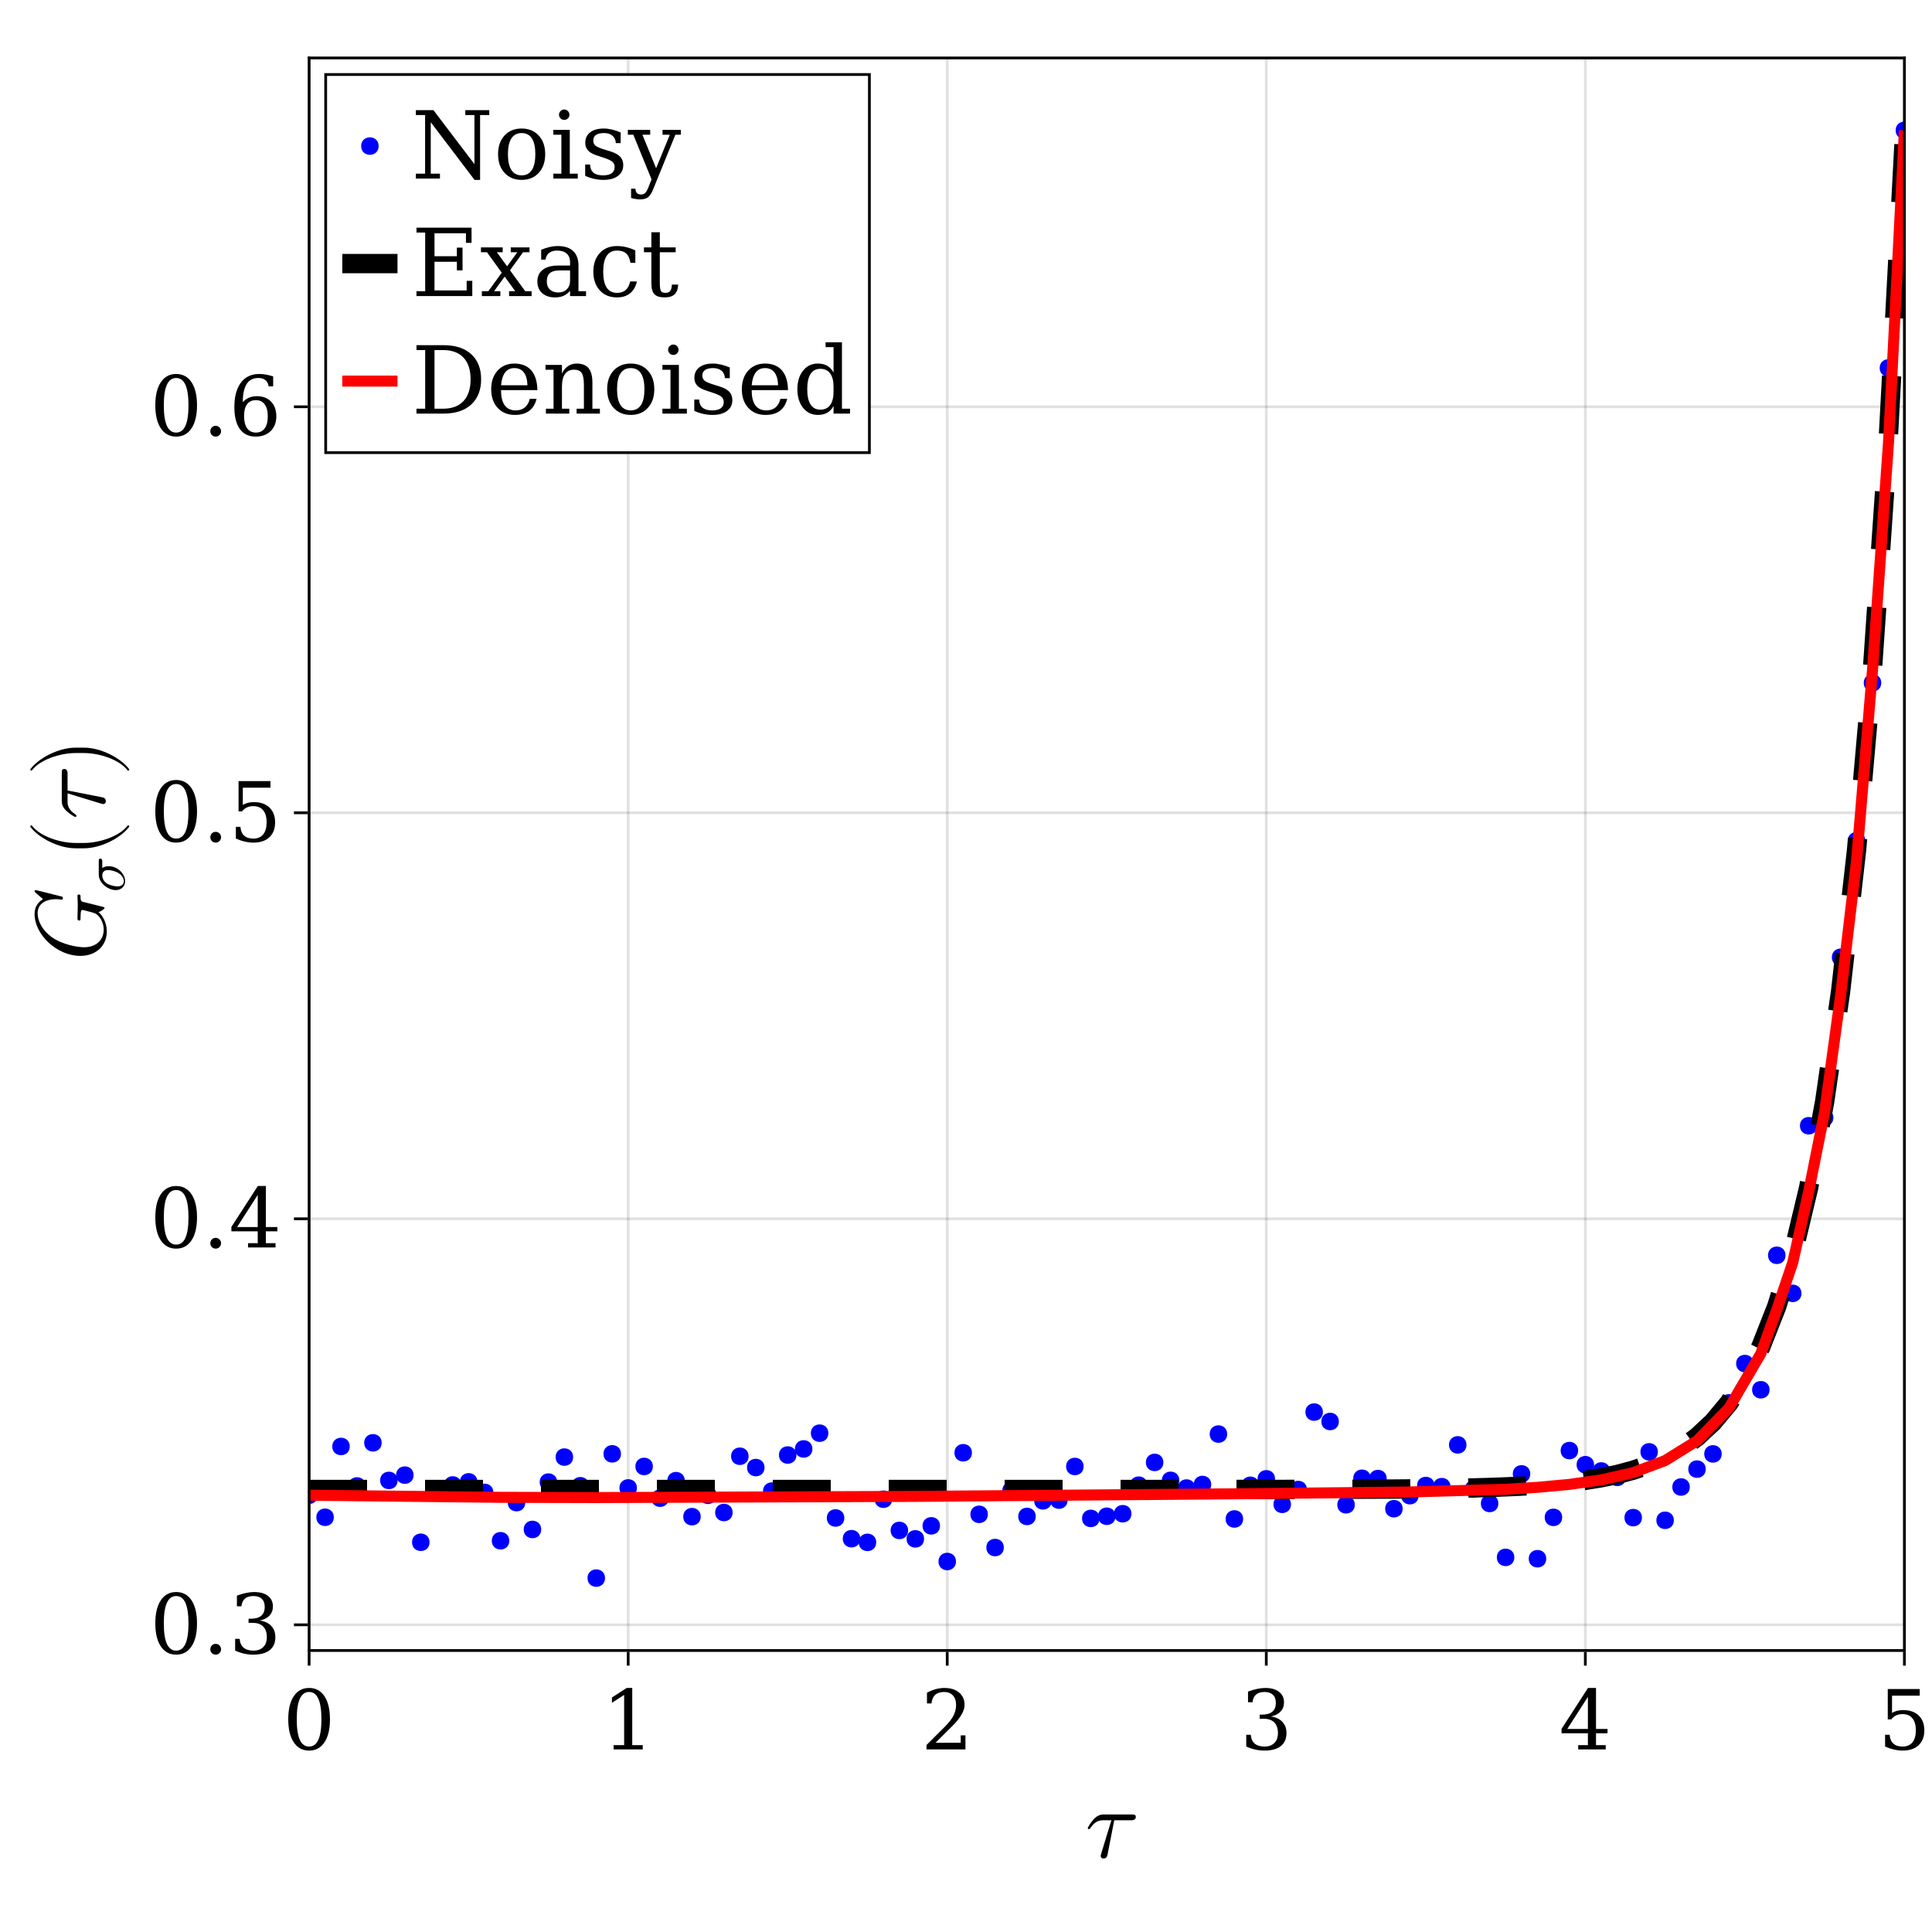 <?xml version="1.0" encoding="UTF-8"?>
<svg xmlns="http://www.w3.org/2000/svg" xmlns:xlink="http://www.w3.org/1999/xlink" width="700" height="700" viewBox="0 0 700 700">
<defs>
<g>
<g id="glyph-0-0-a670cceb">
<path d="M 18.391 -14.656 C 18.391 -15.516 17.641 -15.516 16.953 -15.516 L 6.875 -15.516 C 6.156 -15.516 4.75 -15.516 3.172 -13.828 C 1.984 -12.531 0.969 -10.797 0.969 -10.578 C 0.969 -10.578 0.969 -10.219 1.406 -10.219 C 1.688 -10.219 1.766 -10.375 1.984 -10.656 C 3.75 -13.422 5.797 -13.422 6.547 -13.422 L 9.547 -13.422 L 6.016 -1.875 C 5.875 -1.438 5.656 -0.688 5.656 -0.547 C 5.656 -0.141 5.906 0.438 6.703 0.438 C 7.891 0.438 8.062 -0.578 8.172 -1.109 L 10.578 -13.422 L 16.625 -13.422 C 17.094 -13.422 18.391 -13.422 18.391 -14.656 Z M 18.391 -14.656 "/>
</g>
<g id="glyph-1-0-a670cceb">
<path d="M 9.531 -1.031 C 11.031 -1.031 12.148 -1.848 12.891 -3.484 C 13.629 -5.129 14 -7.602 14 -10.906 C 14 -14.227 13.629 -16.707 12.891 -18.344 C 12.148 -19.988 11.031 -20.812 9.531 -20.812 C 8.039 -20.812 6.922 -19.988 6.172 -18.344 C 5.43 -16.707 5.062 -14.227 5.062 -10.906 C 5.062 -7.602 5.43 -5.129 6.172 -3.484 C 6.922 -1.848 8.039 -1.031 9.531 -1.031 Z M 9.531 0.422 C 7.164 0.422 5.316 -0.57 3.984 -2.562 C 2.648 -4.551 1.984 -7.332 1.984 -10.906 C 1.984 -14.5 2.648 -17.289 3.984 -19.281 C 5.316 -21.27 7.164 -22.266 9.531 -22.266 C 11.914 -22.266 13.77 -21.27 15.094 -19.281 C 16.426 -17.289 17.094 -14.5 17.094 -10.906 C 17.094 -7.332 16.426 -4.551 15.094 -2.562 C 13.77 -0.57 11.914 0.422 9.531 0.422 Z M 9.531 0.422 "/>
</g>
<g id="glyph-1-1-a670cceb">
<path d="M 4.266 0 L 4.266 -1.547 L 8.078 -1.547 L 8.078 -19.75 L 3.656 -16.891 L 3.656 -18.812 L 9 -22.266 L 11.016 -22.266 L 11.016 -1.547 L 14.828 -1.547 L 14.828 0 Z M 4.266 0 "/>
</g>
<g id="glyph-1-2-a670cceb">
<path d="M 3.844 -16.656 L 2.203 -16.656 L 2.203 -20.547 C 3.242 -21.109 4.289 -21.535 5.344 -21.828 C 6.406 -22.117 7.445 -22.266 8.469 -22.266 C 10.738 -22.266 12.531 -21.711 13.844 -20.609 C 15.164 -19.504 15.828 -18.004 15.828 -16.109 C 15.828 -13.973 14.336 -11.414 11.359 -8.438 C 11.117 -8.207 10.941 -8.035 10.828 -7.922 L 5.297 -2.406 L 14.422 -2.406 L 14.422 -5.094 L 16.141 -5.094 L 16.141 0 L 2.031 0 L 2.031 -1.594 L 8.672 -8.219 C 10.141 -9.688 11.188 -11.031 11.812 -12.25 C 12.438 -13.477 12.75 -14.766 12.75 -16.109 C 12.75 -17.586 12.363 -18.738 11.594 -19.562 C 10.82 -20.395 9.766 -20.812 8.422 -20.812 C 7.023 -20.812 5.945 -20.461 5.188 -19.766 C 4.426 -19.078 3.977 -18.039 3.844 -16.656 Z M 3.844 -16.656 "/>
</g>
<g id="glyph-1-3-a670cceb">
<path d="M 2.922 -20.953 C 4.055 -21.379 5.148 -21.703 6.203 -21.922 C 7.254 -22.148 8.238 -22.266 9.156 -22.266 C 11.289 -22.266 12.957 -21.801 14.156 -20.875 C 15.363 -19.957 15.969 -18.676 15.969 -17.031 C 15.969 -15.719 15.551 -14.617 14.719 -13.734 C 13.895 -12.848 12.719 -12.25 11.188 -11.938 C 12.988 -11.688 14.383 -11.035 15.375 -9.984 C 16.363 -8.93 16.859 -7.57 16.859 -5.906 C 16.859 -3.863 16.172 -2.297 14.797 -1.203 C 13.43 -0.117 11.457 0.422 8.875 0.422 C 7.727 0.422 6.609 0.297 5.516 0.047 C 4.43 -0.191 3.352 -0.562 2.281 -1.062 L 2.281 -5.297 L 3.922 -5.297 C 4.023 -3.891 4.5 -2.828 5.344 -2.109 C 6.195 -1.391 7.395 -1.031 8.938 -1.031 C 10.426 -1.031 11.602 -1.461 12.469 -2.328 C 13.332 -3.191 13.766 -4.375 13.766 -5.875 C 13.766 -7.594 13.32 -8.895 12.438 -9.781 C 11.551 -10.664 10.25 -11.109 8.531 -11.109 L 7.141 -11.109 L 7.141 -12.594 L 7.859 -12.594 C 9.578 -12.594 10.863 -12.945 11.719 -13.656 C 12.57 -14.363 13 -15.43 13 -16.859 C 13 -18.141 12.645 -19.117 11.938 -19.797 C 11.238 -20.473 10.227 -20.812 8.906 -20.812 C 7.582 -20.812 6.555 -20.5 5.828 -19.875 C 5.109 -19.25 4.688 -18.32 4.562 -17.094 L 2.922 -17.094 Z M 2.922 -20.953 "/>
</g>
<g id="glyph-1-4-a670cceb">
<path d="M 10.469 -7.406 L 10.469 -19.047 L 3 -7.406 Z M 16.922 0 L 6.953 0 L 6.953 -1.547 L 10.469 -1.547 L 10.469 -5.844 L 0.922 -5.844 L 0.922 -7.438 L 10.5 -22.266 L 13.406 -22.266 L 13.406 -7.406 L 17.578 -7.406 L 17.578 -5.844 L 13.406 -5.844 L 13.406 -1.547 L 16.922 -1.547 Z M 16.922 0 "/>
</g>
<g id="glyph-1-5-a670cceb">
<path d="M 15.094 -21.875 L 15.094 -19.469 L 5.062 -19.469 L 5.062 -13.203 C 5.57 -13.547 6.164 -13.805 6.844 -13.984 C 7.52 -14.16 8.281 -14.25 9.125 -14.25 C 11.488 -14.25 13.352 -13.594 14.719 -12.281 C 16.082 -10.977 16.766 -9.191 16.766 -6.922 C 16.766 -4.609 16.07 -2.805 14.688 -1.516 C 13.312 -0.223 11.375 0.422 8.875 0.422 C 7.875 0.422 6.844 0.297 5.781 0.047 C 4.727 -0.191 3.648 -0.562 2.547 -1.062 L 2.547 -5.297 L 4.203 -5.297 C 4.297 -3.91 4.738 -2.852 5.531 -2.125 C 6.32 -1.395 7.438 -1.031 8.875 -1.031 C 10.414 -1.031 11.602 -1.535 12.438 -2.547 C 13.27 -3.566 13.688 -5.023 13.688 -6.922 C 13.688 -8.816 13.27 -10.27 12.438 -11.281 C 11.613 -12.289 10.426 -12.797 8.875 -12.797 C 8 -12.797 7.223 -12.641 6.547 -12.328 C 5.879 -12.016 5.289 -11.535 4.781 -10.891 L 3.516 -10.891 L 3.516 -21.875 Z M 15.094 -21.875 "/>
</g>
<g id="glyph-1-6-a670cceb">
<path d="M 2.828 -1.531 C 2.828 -2.07 3.008 -2.531 3.375 -2.906 C 3.75 -3.289 4.219 -3.484 4.781 -3.484 C 5.312 -3.484 5.766 -3.289 6.141 -2.906 C 6.523 -2.531 6.719 -2.07 6.719 -1.531 C 6.719 -0.988 6.523 -0.523 6.141 -0.141 C 5.766 0.234 5.312 0.422 4.781 0.422 C 4.219 0.422 3.75 0.234 3.375 -0.141 C 3.008 -0.516 2.828 -0.977 2.828 -1.531 Z M 2.828 -1.531 "/>
</g>
<g id="glyph-1-7-a670cceb">
<path d="M 9.812 -1.031 C 11.188 -1.031 12.242 -1.535 12.984 -2.547 C 13.734 -3.555 14.109 -5.008 14.109 -6.906 C 14.109 -8.789 13.734 -10.238 12.984 -11.25 C 12.242 -12.27 11.188 -12.781 9.812 -12.781 C 8.414 -12.781 7.348 -12.289 6.609 -11.312 C 5.879 -10.332 5.516 -8.922 5.516 -7.078 C 5.516 -5.129 5.883 -3.633 6.625 -2.594 C 7.375 -1.551 8.438 -1.031 9.812 -1.031 Z M 5.047 -12.047 C 5.703 -12.773 6.453 -13.316 7.297 -13.672 C 8.141 -14.035 9.086 -14.219 10.141 -14.219 C 12.316 -14.219 14.035 -13.562 15.297 -12.25 C 16.566 -10.945 17.203 -9.164 17.203 -6.906 C 17.203 -4.688 16.52 -2.91 15.156 -1.578 C 13.789 -0.242 11.973 0.422 9.703 0.422 C 7.223 0.422 5.316 -0.492 3.984 -2.328 C 2.66 -4.172 2 -6.801 2 -10.219 C 2 -14.051 2.785 -17.016 4.359 -19.109 C 5.93 -21.211 8.148 -22.266 11.016 -22.266 C 11.785 -22.266 12.594 -22.191 13.438 -22.047 C 14.289 -21.898 15.164 -21.68 16.062 -21.391 L 16.062 -17.781 L 14.406 -17.781 C 14.281 -18.77 13.898 -19.52 13.266 -20.031 C 12.629 -20.551 11.773 -20.812 10.703 -20.812 C 8.805 -20.812 7.395 -20.094 6.469 -18.656 C 5.539 -17.227 5.066 -15.023 5.047 -12.047 Z M 5.047 -12.047 "/>
</g>
<g id="glyph-2-0-a670cceb">
<path d="M -9.359 -27.641 C -9.641 -27.641 -9.828 -27.5 -9.828 -27.188 C -9.828 -26.062 -9.719 -24.844 -9.719 -23.688 C -9.719 -22.141 -9.828 -20.516 -9.828 -18.969 C -9.828 -18.688 -9.828 -18.219 -9.109 -18.219 C -8.719 -18.219 -8.719 -18.609 -8.719 -19.156 L -8.719 -19.438 C -8.719 -19.906 -8.672 -20.516 -8.641 -20.984 C -8.531 -21.75 -8.5 -22.031 -7.984 -22.031 C -7.844 -22.031 -7.781 -22.031 -6.766 -21.75 C -3.562 -20.953 -3.172 -20.875 -2.156 -19.797 C -0.75 -18.25 -0.328 -16.266 -0.328 -14.906 C -0.328 -11.484 -2.703 -8.531 -7.484 -8.531 C -9.578 -8.531 -15.297 -9.391 -19.297 -12.312 C -22.609 -14.766 -24.266 -18.078 -24.266 -20.844 C -24.266 -24.656 -20.812 -25.953 -17.672 -25.953 C -16.734 -25.953 -15.594 -25.781 -15.484 -25.781 C -15.125 -25.781 -15.125 -26.141 -15.125 -26.312 C -15.125 -26.719 -15.156 -26.812 -15.766 -26.969 L -24.516 -29.156 C -24.656 -29.203 -24.875 -29.234 -25.016 -29.234 C -25.016 -29.234 -25.375 -29.203 -25.375 -28.844 C -25.375 -28.844 -25.375 -28.578 -24.984 -28.266 L -22.312 -25.984 C -24.797 -24.438 -25.375 -22.359 -25.375 -20.562 C -25.375 -13.141 -17.281 -5.406 -8.812 -5.406 C -3.031 -5.406 0.797 -9.141 0.797 -14.25 C 0.797 -17.562 -0.859 -20.203 -2.203 -21.234 C -1.328 -21.562 -0.031 -22.359 -0.031 -22.75 C -0.031 -23 -0.25 -23.078 -0.641 -23.188 L -7.531 -24.906 C -8.359 -25.125 -8.719 -25.203 -8.719 -26.781 C -8.719 -27.25 -8.719 -27.641 -9.359 -27.641 Z M -9.359 -27.641 "/>
</g>
<g id="glyph-3-0-a670cceb">
<path d="M -8.781 -12.25 C -9.312 -12.25 -9.312 -11.797 -9.312 -11.406 L -9.312 -6.484 C -9.312 -3.219 -5.75 -0.828 -3.172 -0.828 C -1.281 -0.828 0.234 -2.094 0.234 -4.062 C 0.234 -6.609 -2.375 -9.484 -5.703 -9.484 C -6.062 -9.484 -7.109 -9.484 -8.047 -8.812 L -8.047 -11.188 C -8.047 -11.469 -8.047 -12.25 -8.781 -12.25 Z M -5.953 -8.094 C -4.938 -8.094 -3.172 -7.672 -2.078 -6.938 C -0.797 -6.094 -0.234 -4.922 -0.234 -4.078 C -0.234 -3.016 -1.016 -2.156 -2.562 -2.156 C -3.219 -2.156 -4.984 -2.422 -6.266 -3.172 C -7.75 -4.078 -8.047 -5.375 -8.047 -6.109 C -8.047 -7.922 -6.625 -8.094 -5.953 -8.094 Z M -5.953 -8.094 "/>
</g>
<g id="glyph-4-0-a670cceb">
<path d="M 8.562 -11.953 C 8.453 -11.953 8.359 -11.875 8.281 -11.812 C 5.469 -8.062 -1.734 -5.578 -7.484 -5.578 L -10.516 -5.578 C -16.266 -5.578 -23.469 -8.062 -26.281 -11.812 C -26.359 -11.875 -26.453 -11.953 -26.562 -11.953 C -26.75 -11.953 -26.922 -11.766 -26.922 -11.594 C -26.922 -11.516 -26.891 -11.453 -26.859 -11.375 C -23.875 -7.422 -16.672 -3.641 -10.516 -3.641 L -7.484 -3.641 C -1.328 -3.641 5.875 -7.422 8.859 -11.375 C 8.891 -11.453 8.922 -11.516 8.922 -11.594 C 8.922 -11.766 8.75 -11.953 8.562 -11.953 Z M 8.562 -11.953 "/>
</g>
<g id="glyph-5-0-a670cceb">
<path d="M -14.656 -18.391 C -15.516 -18.391 -15.516 -17.641 -15.516 -16.953 L -15.516 -6.875 C -15.516 -6.156 -15.516 -4.75 -13.828 -3.172 C -12.531 -1.984 -10.797 -0.969 -10.578 -0.969 C -10.578 -0.969 -10.219 -0.969 -10.219 -1.406 C -10.219 -1.688 -10.375 -1.766 -10.656 -1.984 C -13.422 -3.75 -13.422 -5.797 -13.422 -6.547 L -13.422 -9.547 L -1.875 -6.016 C -1.438 -5.875 -0.688 -5.656 -0.547 -5.656 C -0.141 -5.656 0.438 -5.906 0.438 -6.703 C 0.438 -7.891 -0.578 -8.062 -1.109 -8.172 L -13.422 -10.578 L -13.422 -16.625 C -13.422 -17.094 -13.422 -18.391 -14.656 -18.391 Z M -14.656 -18.391 "/>
</g>
<g id="glyph-6-0-a670cceb">
<path d="M -7.484 -10.375 L -10.516 -10.375 C -16.672 -10.375 -23.875 -6.594 -26.859 -2.625 C -26.891 -2.562 -26.922 -2.484 -26.922 -2.406 C -26.922 -2.234 -26.75 -2.047 -26.562 -2.047 C -26.453 -2.047 -26.359 -2.125 -26.281 -2.203 C -23.469 -5.938 -16.266 -8.422 -10.516 -8.422 L -7.484 -8.422 C -1.734 -8.422 5.469 -5.938 8.281 -2.203 C 8.359 -2.125 8.453 -2.047 8.562 -2.047 C 8.75 -2.047 8.922 -2.234 8.922 -2.406 C 8.922 -2.484 8.891 -2.562 8.859 -2.625 C 5.875 -6.594 -1.328 -10.375 -7.484 -10.375 Z M -7.484 -10.375 "/>
</g>
<g id="glyph-7-0-a670cceb">
<path d="M 1.656 0 L 1.656 -1.766 L 5 -1.766 L 5 -23.016 L 1.656 -23.016 L 1.656 -24.781 L 8.016 -24.781 L 22.875 -5.234 L 22.875 -23.016 L 19.562 -23.016 L 19.562 -24.781 L 28.25 -24.781 L 28.25 -23.016 L 24.922 -23.016 L 24.922 0.484 L 22.906 0.484 L 7.047 -20.406 L 7.047 -1.766 L 10.375 -1.766 L 10.375 0 Z M 1.656 0 "/>
</g>
<g id="glyph-7-1-a670cceb">
<path d="M 10.234 -1.156 C 11.867 -1.156 13.102 -1.801 13.938 -3.094 C 14.77 -4.395 15.188 -6.305 15.188 -8.828 C 15.188 -11.359 14.77 -13.266 13.938 -14.547 C 13.102 -15.836 11.867 -16.484 10.234 -16.484 C 8.586 -16.484 7.348 -15.836 6.516 -14.547 C 5.68 -13.266 5.266 -11.359 5.266 -8.828 C 5.266 -6.305 5.68 -4.395 6.516 -3.094 C 7.359 -1.801 8.598 -1.156 10.234 -1.156 Z M 10.234 0.484 C 7.66 0.484 5.594 -0.363 4.031 -2.062 C 2.469 -3.758 1.688 -6.016 1.688 -8.828 C 1.688 -11.641 2.461 -13.891 4.016 -15.578 C 5.578 -17.273 7.648 -18.125 10.234 -18.125 C 12.805 -18.125 14.867 -17.273 16.422 -15.578 C 17.984 -13.891 18.766 -11.641 18.766 -8.828 C 18.766 -6.016 17.984 -3.758 16.422 -2.062 C 14.867 -0.363 12.805 0.484 10.234 0.484 Z M 10.234 0.484 "/>
</g>
<g id="glyph-7-2-a670cceb">
<path d="M 3.297 -23.125 C 3.297 -23.633 3.484 -24.078 3.859 -24.453 C 4.234 -24.828 4.68 -25.016 5.203 -25.016 C 5.703 -25.016 6.141 -24.828 6.516 -24.453 C 6.891 -24.078 7.078 -23.633 7.078 -23.125 C 7.078 -22.602 6.895 -22.16 6.531 -21.797 C 6.164 -21.43 5.723 -21.25 5.203 -21.25 C 4.68 -21.25 4.234 -21.43 3.859 -21.797 C 3.484 -22.16 3.297 -22.602 3.297 -23.125 Z M 7.203 -1.766 L 10.094 -1.766 L 10.094 0 L 1.234 0 L 1.234 -1.766 L 4.156 -1.766 L 4.156 -15.875 L 1.234 -15.875 L 1.234 -17.641 L 7.203 -17.641 Z M 7.203 -1.766 "/>
</g>
<g id="glyph-7-3-a670cceb">
<path d="M 1.906 -0.984 L 1.906 -5.094 L 3.672 -5.094 C 3.711 -3.781 4.125 -2.797 4.906 -2.141 C 5.688 -1.484 6.844 -1.156 8.375 -1.156 C 9.738 -1.156 10.781 -1.41 11.5 -1.922 C 12.219 -2.441 12.578 -3.195 12.578 -4.188 C 12.578 -4.957 12.312 -5.582 11.781 -6.062 C 11.258 -6.539 10.156 -7.051 8.469 -7.594 L 6.266 -8.328 C 4.742 -8.816 3.641 -9.426 2.953 -10.156 C 2.273 -10.883 1.938 -11.816 1.938 -12.953 C 1.938 -14.566 2.531 -15.832 3.719 -16.75 C 4.906 -17.664 6.547 -18.125 8.641 -18.125 C 9.566 -18.125 10.539 -18.004 11.562 -17.766 C 12.594 -17.523 13.66 -17.172 14.766 -16.703 L 14.766 -12.844 L 13 -12.844 C 12.957 -13.988 12.555 -14.879 11.797 -15.516 C 11.047 -16.16 10.023 -16.484 8.734 -16.484 C 7.453 -16.484 6.477 -16.254 5.812 -15.797 C 5.156 -15.348 4.828 -14.672 4.828 -13.766 C 4.828 -13.023 5.078 -12.43 5.578 -11.984 C 6.078 -11.535 7.07 -11.078 8.562 -10.609 L 10.984 -9.859 C 12.66 -9.336 13.863 -8.688 14.594 -7.906 C 15.332 -7.125 15.703 -6.117 15.703 -4.891 C 15.703 -3.223 15.062 -1.91 13.781 -0.953 C 12.508 0.004 10.75 0.484 8.5 0.484 C 7.363 0.484 6.25 0.359 5.156 0.109 C 4.07 -0.129 2.988 -0.492 1.906 -0.984 Z M 1.906 -0.984 "/>
</g>
<g id="glyph-7-4-a670cceb">
<path d="M 7.344 3.234 L 8.5 0.297 L 1.906 -15.875 L -0.094 -15.875 L -0.094 -17.641 L 8.016 -17.641 L 8.016 -15.875 L 5.203 -15.875 L 10.156 -3.734 L 15.125 -15.875 L 12.484 -15.875 L 12.484 -17.641 L 19.109 -17.641 L 19.109 -15.875 L 17.141 -15.875 L 9.047 3.984 C 8.492 5.359 7.879 6.297 7.203 6.797 C 6.523 7.297 5.57 7.547 4.344 7.547 C 3.82 7.547 3.285 7.5 2.734 7.406 C 2.191 7.32 1.645 7.203 1.094 7.047 L 1.094 3.672 L 2.656 3.672 C 2.719 4.422 2.906 4.957 3.219 5.281 C 3.539 5.613 4.035 5.781 4.703 5.781 C 5.305 5.781 5.789 5.609 6.156 5.266 C 6.531 4.93 6.926 4.254 7.344 3.234 Z M 7.344 3.234 "/>
</g>
<g id="glyph-7-5-a670cceb">
<path d="M 1.875 0 L 1.875 -1.766 L 5.031 -1.766 L 5.031 -23.016 L 1.875 -23.016 L 1.875 -24.781 L 21.828 -24.781 L 21.828 -19.281 L 19.797 -19.281 L 19.797 -22.75 L 8.406 -22.75 L 8.406 -14.438 L 16.516 -14.438 L 16.516 -17.547 L 18.562 -17.547 L 18.562 -9.312 L 16.516 -9.312 L 16.516 -12.422 L 8.406 -12.422 L 8.406 -2.047 L 20.062 -2.047 L 20.062 -5.516 L 22.094 -5.516 L 22.094 0 Z M 1.875 0 "/>
</g>
<g id="glyph-7-6-a670cceb">
<path d="M 9.891 -10.781 L 13.594 -15.875 L 11.219 -15.875 L 11.219 -17.641 L 18.016 -17.641 L 18.016 -15.875 L 15.672 -15.875 L 10.938 -9.344 L 16.453 -1.766 L 18.766 -1.766 L 18.766 0 L 10.609 0 L 10.609 -1.766 L 12.844 -1.766 L 9.016 -7.047 L 5.156 -1.766 L 7.453 -1.766 L 7.453 0 L 0.75 0 L 0.75 -1.766 L 3.094 -1.766 L 7.953 -8.469 L 2.594 -15.875 L 0.422 -15.875 L 0.422 -17.641 L 8.297 -17.641 L 8.297 -15.875 L 6.188 -15.875 Z M 9.891 -10.781 "/>
</g>
<g id="glyph-7-7-a670cceb">
<path d="M 13.531 -5.547 L 13.531 -9.281 L 9.594 -9.281 C 8.082 -9.281 6.953 -8.953 6.203 -8.297 C 5.461 -7.648 5.094 -6.648 5.094 -5.297 C 5.094 -4.066 5.469 -3.094 6.219 -2.375 C 6.977 -1.656 8 -1.297 9.281 -1.297 C 10.551 -1.297 11.578 -1.688 12.359 -2.469 C 13.141 -3.258 13.531 -4.285 13.531 -5.547 Z M 16.578 -11.031 L 16.578 -1.766 L 19.312 -1.766 L 19.312 0 L 13.531 0 L 13.531 -1.906 C 12.852 -1.094 12.07 -0.488 11.188 -0.094 C 10.301 0.289 9.266 0.484 8.078 0.484 C 6.117 0.484 4.562 -0.035 3.406 -1.078 C 2.258 -2.117 1.688 -3.523 1.688 -5.297 C 1.688 -7.117 2.344 -8.535 3.656 -9.547 C 4.977 -10.555 6.844 -11.062 9.25 -11.062 L 13.531 -11.062 L 13.531 -12.266 C 13.531 -13.609 13.125 -14.645 12.312 -15.375 C 11.5 -16.113 10.352 -16.484 8.875 -16.484 C 7.664 -16.484 6.695 -16.207 5.969 -15.656 C 5.25 -15.102 4.801 -14.285 4.625 -13.203 L 3.062 -13.203 L 3.062 -16.766 C 4.125 -17.223 5.156 -17.562 6.156 -17.781 C 7.156 -18.008 8.129 -18.125 9.078 -18.125 C 11.523 -18.125 13.383 -17.52 14.656 -16.312 C 15.938 -15.102 16.578 -13.344 16.578 -11.031 Z M 16.578 -11.031 "/>
</g>
<g id="glyph-7-8-a670cceb">
<path d="M 17.484 -5.297 C 17.047 -3.41 16.211 -1.973 14.984 -0.984 C 13.766 -0.004 12.18 0.484 10.234 0.484 C 7.66 0.484 5.594 -0.363 4.031 -2.062 C 2.469 -3.758 1.688 -6.016 1.688 -8.828 C 1.688 -11.648 2.469 -13.906 4.031 -15.594 C 5.594 -17.281 7.66 -18.125 10.234 -18.125 C 11.348 -18.125 12.457 -17.992 13.562 -17.734 C 14.664 -17.473 15.781 -17.078 16.906 -16.547 L 16.906 -12.031 L 15.125 -12.031 C 14.895 -13.582 14.391 -14.711 13.609 -15.422 C 12.828 -16.129 11.711 -16.484 10.266 -16.484 C 8.609 -16.484 7.359 -15.844 6.516 -14.562 C 5.68 -13.289 5.266 -11.379 5.266 -8.828 C 5.266 -6.285 5.68 -4.367 6.516 -3.078 C 7.348 -1.797 8.598 -1.156 10.266 -1.156 C 11.578 -1.156 12.625 -1.5 13.406 -2.188 C 14.195 -2.875 14.738 -3.91 15.031 -5.297 Z M 17.484 -5.297 "/>
</g>
<g id="glyph-7-9-a670cceb">
<path d="M 3.672 -15.875 L 0.984 -15.875 L 0.984 -17.641 L 3.672 -17.641 L 3.672 -23.125 L 6.734 -23.125 L 6.734 -17.641 L 12.484 -17.641 L 12.484 -15.875 L 6.734 -15.875 L 6.734 -4.672 C 6.734 -3.172 6.879 -2.207 7.172 -1.781 C 7.461 -1.363 7.992 -1.156 8.766 -1.156 C 9.566 -1.156 10.148 -1.391 10.516 -1.859 C 10.879 -2.336 11.07 -3.102 11.094 -4.156 L 13.391 -4.156 C 13.305 -2.551 12.867 -1.375 12.078 -0.625 C 11.297 0.113 10.102 0.484 8.5 0.484 C 6.738 0.484 5.492 0.094 4.766 -0.688 C 4.035 -1.469 3.672 -2.797 3.672 -4.672 Z M 3.672 -15.875 "/>
</g>
<g id="glyph-7-10-a670cceb">
<path d="M 8.406 -1.766 L 11.484 -1.766 C 14.703 -1.766 17.172 -2.68 18.891 -4.516 C 20.617 -6.348 21.484 -8.984 21.484 -12.422 C 21.484 -15.848 20.625 -18.469 18.906 -20.281 C 17.195 -22.102 14.723 -23.016 11.484 -23.016 L 8.406 -23.016 Z M 1.875 0 L 1.875 -1.766 L 5.031 -1.766 L 5.031 -23.016 L 1.875 -23.016 L 1.875 -24.781 L 11.734 -24.781 C 16.004 -24.781 19.332 -23.691 21.719 -21.516 C 24.102 -19.336 25.297 -16.305 25.297 -12.422 C 25.297 -8.523 24.098 -5.477 21.703 -3.281 C 19.316 -1.094 15.992 0 11.734 0 Z M 1.875 0 "/>
</g>
<g id="glyph-7-11-a670cceb">
<path d="M 18.422 -8.5 L 5.266 -8.5 L 5.266 -8.375 C 5.266 -5.988 5.711 -4.188 6.609 -2.969 C 7.504 -1.758 8.828 -1.156 10.578 -1.156 C 11.91 -1.156 13.004 -1.504 13.859 -2.203 C 14.723 -2.91 15.328 -3.957 15.672 -5.344 L 18.125 -5.344 C 17.645 -3.406 16.75 -1.945 15.438 -0.969 C 14.125 0 12.398 0.484 10.266 0.484 C 7.68 0.484 5.602 -0.363 4.031 -2.062 C 2.469 -3.758 1.688 -6.016 1.688 -8.828 C 1.688 -11.617 2.457 -13.863 4 -15.562 C 5.539 -17.27 7.562 -18.125 10.062 -18.125 C 12.727 -18.125 14.773 -17.301 16.203 -15.656 C 17.629 -14.02 18.367 -11.633 18.422 -8.5 Z M 14.828 -10.266 C 14.754 -12.316 14.316 -13.863 13.516 -14.906 C 12.711 -15.957 11.562 -16.484 10.062 -16.484 C 8.656 -16.484 7.547 -15.957 6.734 -14.906 C 5.93 -13.852 5.441 -12.305 5.266 -10.266 Z M 14.828 -10.266 "/>
</g>
<g id="glyph-7-12-a670cceb">
<path d="M 1.391 0 L 1.391 -1.766 L 4.156 -1.766 L 4.156 -15.875 L 1.234 -15.875 L 1.234 -17.641 L 7.203 -17.641 L 7.203 -14.516 C 7.766 -15.703 8.5 -16.598 9.406 -17.203 C 10.312 -17.816 11.359 -18.125 12.547 -18.125 C 14.492 -18.125 15.926 -17.566 16.844 -16.453 C 17.77 -15.336 18.234 -13.594 18.234 -11.219 L 18.234 -1.766 L 20.953 -1.766 L 20.953 0 L 12.516 0 L 12.516 -1.766 L 15.156 -1.766 L 15.156 -10.266 C 15.156 -12.422 14.891 -13.898 14.359 -14.703 C 13.828 -15.504 12.895 -15.906 11.562 -15.906 C 10.145 -15.906 9.062 -15.383 8.312 -14.344 C 7.57 -13.312 7.203 -11.805 7.203 -9.828 L 7.203 -1.766 L 9.859 -1.766 L 9.859 0 Z M 1.391 0 "/>
</g>
<g id="glyph-7-13-a670cceb">
<path d="M 17.844 -1.766 L 20.766 -1.766 L 20.766 0 L 14.797 0 L 14.797 -2.75 C 14.191 -1.645 13.426 -0.828 12.5 -0.297 C 11.582 0.223 10.441 0.484 9.078 0.484 C 6.91 0.484 5.133 -0.375 3.75 -2.094 C 2.375 -3.82 1.688 -6.066 1.688 -8.828 C 1.688 -11.598 2.375 -13.836 3.75 -15.547 C 5.125 -17.266 6.898 -18.125 9.078 -18.125 C 10.441 -18.125 11.582 -17.859 12.5 -17.328 C 13.426 -16.805 14.191 -15.992 14.797 -14.891 L 14.797 -24.078 L 11.906 -24.078 L 11.906 -25.828 L 17.844 -25.828 Z M 14.797 -7.953 L 14.797 -9.703 C 14.797 -11.805 14.391 -13.414 13.578 -14.531 C 12.766 -15.656 11.582 -16.219 10.031 -16.219 C 8.457 -16.219 7.27 -15.598 6.469 -14.359 C 5.664 -13.117 5.266 -11.273 5.266 -8.828 C 5.266 -6.398 5.664 -4.555 6.469 -3.297 C 7.27 -2.047 8.457 -1.422 10.031 -1.422 C 11.582 -1.422 12.766 -1.977 13.578 -3.094 C 14.391 -4.207 14.797 -5.828 14.797 -7.953 Z M 14.797 -7.953 "/>
</g>
</g>
<clipPath id="clip-0-a670cceb">
<path clip-rule="nonzero" d="M 112 538 L 116 538 L 116 545 L 112 545 Z M 112 538 "/>
</clipPath>
<clipPath id="clip-1-a670cceb">
<path clip-rule="nonzero" d="M 686 44 L 690 44 L 690 51 L 686 51 Z M 686 44 "/>
</clipPath>
<clipPath id="clip-2-a670cceb">
<path clip-rule="nonzero" d="M 112 29 L 690 29 L 690 560 L 112 560 Z M 112 29 "/>
</clipPath>
<clipPath id="clip-3-a670cceb">
<path clip-rule="nonzero" d="M 112 35 L 690 35 L 690 554 L 112 554 Z M 112 35 "/>
</clipPath>
</defs>
<rect x="-70" y="-70" width="840" height="840" fill="rgb(100%, 100%, 100%)" fill-opacity="1"/>
<path fill-rule="nonzero" fill="rgb(100%, 100%, 100%)" fill-opacity="1" d="M 112 598 L 690 598 L 690 21 L 112 21 Z M 112 598 "/>
<path fill="none" stroke-width="1" stroke-linecap="butt" stroke-linejoin="miter" stroke="rgb(0%, 0%, 0%)" stroke-opacity="0.12" stroke-miterlimit="1.155" d="M 112 598 L 112 21 "/>
<path fill="none" stroke-width="1" stroke-linecap="butt" stroke-linejoin="miter" stroke="rgb(0%, 0%, 0%)" stroke-opacity="0.12" stroke-miterlimit="1.155" d="M 227.602 598 L 227.602 21 "/>
<path fill="none" stroke-width="1" stroke-linecap="butt" stroke-linejoin="miter" stroke="rgb(0%, 0%, 0%)" stroke-opacity="0.12" stroke-miterlimit="1.155" d="M 343.199 598 L 343.199 21 "/>
<path fill="none" stroke-width="1" stroke-linecap="butt" stroke-linejoin="miter" stroke="rgb(0%, 0%, 0%)" stroke-opacity="0.12" stroke-miterlimit="1.155" d="M 458.801 598 L 458.801 21 "/>
<path fill="none" stroke-width="1" stroke-linecap="butt" stroke-linejoin="miter" stroke="rgb(0%, 0%, 0%)" stroke-opacity="0.12" stroke-miterlimit="1.155" d="M 574.398 598 L 574.398 21 "/>
<path fill="none" stroke-width="1" stroke-linecap="butt" stroke-linejoin="miter" stroke="rgb(0%, 0%, 0%)" stroke-opacity="0.12" stroke-miterlimit="1.155" d="M 690 598 L 690 21 "/>
<path fill="none" stroke-width="1" stroke-linecap="butt" stroke-linejoin="miter" stroke="rgb(0%, 0%, 0%)" stroke-opacity="0.12" stroke-miterlimit="1.155" d="M 112 588.703 L 690 588.703 "/>
<path fill="none" stroke-width="1" stroke-linecap="butt" stroke-linejoin="miter" stroke="rgb(0%, 0%, 0%)" stroke-opacity="0.12" stroke-miterlimit="1.155" d="M 112 441.594 L 690 441.594 "/>
<path fill="none" stroke-width="1" stroke-linecap="butt" stroke-linejoin="miter" stroke="rgb(0%, 0%, 0%)" stroke-opacity="0.12" stroke-miterlimit="1.155" d="M 112 294.488 L 690 294.488 "/>
<path fill="none" stroke-width="1" stroke-linecap="butt" stroke-linejoin="miter" stroke="rgb(0%, 0%, 0%)" stroke-opacity="0.12" stroke-miterlimit="1.155" d="M 112 147.379 L 690 147.379 "/>
<g fill="rgb(0%, 0%, 0%)" fill-opacity="1">
<use xlink:href="#glyph-0-0-a670cceb" x="393.134" y="672.938"/>
</g>
<g fill="rgb(0%, 0%, 0%)" fill-opacity="1">
<use xlink:href="#glyph-1-0-a670cceb" x="102.457" y="633.847"/>
</g>
<g fill="rgb(0%, 0%, 0%)" fill-opacity="1">
<use xlink:href="#glyph-1-1-a670cceb" x="218.057" y="633.847"/>
</g>
<g fill="rgb(0%, 0%, 0%)" fill-opacity="1">
<use xlink:href="#glyph-1-2-a670cceb" x="333.657" y="633.847"/>
</g>
<g fill="rgb(0%, 0%, 0%)" fill-opacity="1">
<use xlink:href="#glyph-1-3-a670cceb" x="449.257" y="633.847"/>
</g>
<g fill="rgb(0%, 0%, 0%)" fill-opacity="1">
<use xlink:href="#glyph-1-4-a670cceb" x="564.857" y="633.847"/>
</g>
<g fill="rgb(0%, 0%, 0%)" fill-opacity="1">
<use xlink:href="#glyph-1-5-a670cceb" x="680.457" y="633.847"/>
</g>
<g fill="rgb(0%, 0%, 0%)" fill-opacity="1">
<use xlink:href="#glyph-2-0-a670cceb" x="37.9" y="351.742"/>
</g>
<g fill="rgb(0%, 0%, 0%)" fill-opacity="1">
<use xlink:href="#glyph-3-0-a670cceb" x="45.1" y="323.331"/>
</g>
<g fill="rgb(0%, 0%, 0%)" fill-opacity="1">
<use xlink:href="#glyph-4-0-a670cceb" x="37.9" y="310.998"/>
</g>
<g fill="rgb(0%, 0%, 0%)" fill-opacity="1">
<use xlink:href="#glyph-5-0-a670cceb" x="37.9" y="296.994"/>
</g>
<g fill="rgb(0%, 0%, 0%)" fill-opacity="1">
<use xlink:href="#glyph-6-0-a670cceb" x="37.9" y="281.262"/>
</g>
<g fill="rgb(0%, 0%, 0%)" fill-opacity="1">
<use xlink:href="#glyph-1-0-a670cceb" x="54.29" y="599.089"/>
</g>
<g fill="rgb(0%, 0%, 0%)" fill-opacity="1">
<use xlink:href="#glyph-1-6-a670cceb" x="73.377" y="599.089"/>
</g>
<g fill="rgb(0%, 0%, 0%)" fill-opacity="1">
<use xlink:href="#glyph-1-3-a670cceb" x="82.913" y="599.089"/>
</g>
<g fill="rgb(0%, 0%, 0%)" fill-opacity="1">
<use xlink:href="#glyph-1-0-a670cceb" x="54.29" y="451.981"/>
</g>
<g fill="rgb(0%, 0%, 0%)" fill-opacity="1">
<use xlink:href="#glyph-1-6-a670cceb" x="73.377" y="451.981"/>
</g>
<g fill="rgb(0%, 0%, 0%)" fill-opacity="1">
<use xlink:href="#glyph-1-4-a670cceb" x="82.913" y="451.981"/>
</g>
<g fill="rgb(0%, 0%, 0%)" fill-opacity="1">
<use xlink:href="#glyph-1-0-a670cceb" x="54.29" y="304.872"/>
</g>
<g fill="rgb(0%, 0%, 0%)" fill-opacity="1">
<use xlink:href="#glyph-1-6-a670cceb" x="73.377" y="304.872"/>
</g>
<g fill="rgb(0%, 0%, 0%)" fill-opacity="1">
<use xlink:href="#glyph-1-5-a670cceb" x="82.913" y="304.872"/>
</g>
<g fill="rgb(0%, 0%, 0%)" fill-opacity="1">
<use xlink:href="#glyph-1-0-a670cceb" x="54.29" y="157.764"/>
</g>
<g fill="rgb(0%, 0%, 0%)" fill-opacity="1">
<use xlink:href="#glyph-1-6-a670cceb" x="73.377" y="157.764"/>
</g>
<g fill="rgb(0%, 0%, 0%)" fill-opacity="1">
<use xlink:href="#glyph-1-7-a670cceb" x="82.913" y="157.764"/>
</g>
<g clip-path="url(#clip-0-a670cceb)">
<path fill-rule="nonzero" fill="rgb(0%, 0%, 100%)" fill-opacity="1" d="M 115.172 541.746 C 115.172 537.516 108.828 537.516 108.828 541.746 C 108.828 545.977 115.172 545.977 115.172 541.746 Z M 115.172 541.746 "/>
</g>
<path fill-rule="nonzero" fill="rgb(0%, 0%, 100%)" fill-opacity="1" d="M 120.953 549.742 C 120.953 545.512 114.609 545.512 114.609 549.742 C 114.609 553.973 120.953 553.973 120.953 549.742 Z M 120.953 549.742 "/>
<path fill-rule="nonzero" fill="rgb(0%, 0%, 100%)" fill-opacity="1" d="M 126.734 524.082 C 126.734 519.852 120.387 519.852 120.387 524.082 C 120.387 528.312 126.734 528.312 126.734 524.082 Z M 126.734 524.082 "/>
<path fill-rule="nonzero" fill="rgb(0%, 0%, 100%)" fill-opacity="1" d="M 132.512 538.391 C 132.512 534.16 126.168 534.16 126.168 538.391 C 126.168 542.621 132.512 542.621 132.512 538.391 Z M 132.512 538.391 "/>
<path fill-rule="nonzero" fill="rgb(0%, 0%, 100%)" fill-opacity="1" d="M 138.293 522.758 C 138.293 518.527 131.949 518.527 131.949 522.758 C 131.949 526.988 138.293 526.988 138.293 522.758 Z M 138.293 522.758 "/>
<path fill-rule="nonzero" fill="rgb(0%, 0%, 100%)" fill-opacity="1" d="M 144.074 536.387 C 144.074 532.156 137.727 532.156 137.727 536.387 C 137.727 540.617 144.074 540.617 144.074 536.387 Z M 144.074 536.387 "/>
<path fill-rule="nonzero" fill="rgb(0%, 0%, 100%)" fill-opacity="1" d="M 149.852 534.465 C 149.852 530.234 143.508 530.234 143.508 534.465 C 143.508 538.691 149.852 538.691 149.852 534.465 Z M 149.852 534.465 "/>
<path fill-rule="nonzero" fill="rgb(0%, 0%, 100%)" fill-opacity="1" d="M 155.633 558.793 C 155.633 554.562 149.289 554.562 149.289 558.793 C 149.289 563.023 155.633 563.023 155.633 558.793 Z M 155.633 558.793 "/>
<path fill-rule="nonzero" fill="rgb(0%, 0%, 100%)" fill-opacity="1" d="M 161.414 539.984 C 161.414 535.758 155.066 535.758 155.066 539.984 C 155.066 544.215 161.414 544.215 161.414 539.984 Z M 161.414 539.984 "/>
<path fill-rule="nonzero" fill="rgb(0%, 0%, 100%)" fill-opacity="1" d="M 167.191 538.027 C 167.191 533.797 160.848 533.797 160.848 538.027 C 160.848 542.258 167.191 542.258 167.191 538.027 Z M 167.191 538.027 "/>
<path fill-rule="nonzero" fill="rgb(0%, 0%, 100%)" fill-opacity="1" d="M 172.973 536.902 C 172.973 532.676 166.629 532.676 166.629 536.902 C 166.629 541.133 172.973 541.133 172.973 536.902 Z M 172.973 536.902 "/>
<path fill-rule="nonzero" fill="rgb(0%, 0%, 100%)" fill-opacity="1" d="M 178.754 540.734 C 178.754 536.504 172.406 536.504 172.406 540.734 C 172.406 544.965 178.754 544.965 178.754 540.734 Z M 178.754 540.734 "/>
<path fill-rule="nonzero" fill="rgb(0%, 0%, 100%)" fill-opacity="1" d="M 184.531 558.242 C 184.531 554.012 178.188 554.012 178.188 558.242 C 178.188 562.473 184.531 562.473 184.531 558.242 Z M 184.531 558.242 "/>
<path fill-rule="nonzero" fill="rgb(0%, 0%, 100%)" fill-opacity="1" d="M 190.312 544.43 C 190.312 540.203 183.969 540.203 183.969 544.43 C 183.969 548.66 190.312 548.66 190.312 544.43 Z M 190.312 544.43 "/>
<path fill-rule="nonzero" fill="rgb(0%, 0%, 100%)" fill-opacity="1" d="M 196.094 554.148 C 196.094 549.918 189.746 549.918 189.746 554.148 C 189.746 558.379 196.094 558.379 196.094 554.148 Z M 196.094 554.148 "/>
<path fill-rule="nonzero" fill="rgb(0%, 0%, 100%)" fill-opacity="1" d="M 201.871 536.984 C 201.871 532.754 195.527 532.754 195.527 536.984 C 195.527 541.215 201.871 541.215 201.871 536.984 Z M 201.871 536.984 "/>
<path fill-rule="nonzero" fill="rgb(0%, 0%, 100%)" fill-opacity="1" d="M 207.652 527.93 C 207.652 523.699 201.309 523.699 201.309 527.93 C 201.309 532.16 207.652 532.16 207.652 527.93 Z M 207.652 527.93 "/>
<path fill-rule="nonzero" fill="rgb(0%, 0%, 100%)" fill-opacity="1" d="M 213.434 538.316 C 213.434 534.086 207.086 534.086 207.086 538.316 C 207.086 542.547 213.434 542.547 213.434 538.316 Z M 213.434 538.316 "/>
<path fill-rule="nonzero" fill="rgb(0%, 0%, 100%)" fill-opacity="1" d="M 219.211 571.773 C 219.211 567.543 212.867 567.543 212.867 571.773 C 212.867 576.004 219.211 576.004 219.211 571.773 Z M 219.211 571.773 "/>
<path fill-rule="nonzero" fill="rgb(0%, 0%, 100%)" fill-opacity="1" d="M 224.992 526.754 C 224.992 522.523 218.648 522.523 218.648 526.754 C 218.648 530.984 224.992 530.984 224.992 526.754 Z M 224.992 526.754 "/>
<path fill-rule="nonzero" fill="rgb(0%, 0%, 100%)" fill-opacity="1" d="M 230.773 539.109 C 230.773 534.879 224.426 534.879 224.426 539.109 C 224.426 543.34 230.773 543.34 230.773 539.109 Z M 230.773 539.109 "/>
<path fill-rule="nonzero" fill="rgb(0%, 0%, 100%)" fill-opacity="1" d="M 236.551 531.324 C 236.551 527.094 230.207 527.094 230.207 531.324 C 230.207 535.555 236.551 535.555 236.551 531.324 Z M 236.551 531.324 "/>
<path fill-rule="nonzero" fill="rgb(0%, 0%, 100%)" fill-opacity="1" d="M 242.332 542.816 C 242.332 538.586 235.988 538.586 235.988 542.816 C 235.988 547.047 242.332 547.047 242.332 542.816 Z M 242.332 542.816 "/>
<path fill-rule="nonzero" fill="rgb(0%, 0%, 100%)" fill-opacity="1" d="M 248.113 536.473 C 248.113 532.242 241.766 532.242 241.766 536.473 C 241.766 540.703 248.113 540.703 248.113 536.473 Z M 248.113 536.473 "/>
<path fill-rule="nonzero" fill="rgb(0%, 0%, 100%)" fill-opacity="1" d="M 253.891 549.516 C 253.891 545.289 247.547 545.289 247.547 549.516 C 247.547 553.746 253.891 553.746 253.891 549.516 Z M 253.891 549.516 "/>
<path fill-rule="nonzero" fill="rgb(0%, 0%, 100%)" fill-opacity="1" d="M 259.672 541.773 C 259.672 537.543 253.328 537.543 253.328 541.773 C 253.328 546.004 259.672 546.004 259.672 541.773 Z M 259.672 541.773 "/>
<path fill-rule="nonzero" fill="rgb(0%, 0%, 100%)" fill-opacity="1" d="M 265.453 548.008 C 265.453 543.777 259.109 543.777 259.109 548.008 C 259.109 552.238 265.453 552.238 265.453 548.008 Z M 265.453 548.008 "/>
<path fill-rule="nonzero" fill="rgb(0%, 0%, 100%)" fill-opacity="1" d="M 271.234 527.625 C 271.234 523.398 264.887 523.398 264.887 527.625 C 264.887 531.855 271.234 531.855 271.234 527.625 Z M 271.234 527.625 "/>
<path fill-rule="nonzero" fill="rgb(0%, 0%, 100%)" fill-opacity="1" d="M 277.012 531.73 C 277.012 527.5 270.668 527.5 270.668 531.73 C 270.668 535.961 277.012 535.961 277.012 531.73 Z M 277.012 531.73 "/>
<path fill-rule="nonzero" fill="rgb(0%, 0%, 100%)" fill-opacity="1" d="M 282.793 540.262 C 282.793 536.031 276.449 536.031 276.449 540.262 C 276.449 544.492 282.793 544.492 282.793 540.262 Z M 282.793 540.262 "/>
<path fill-rule="nonzero" fill="rgb(0%, 0%, 100%)" fill-opacity="1" d="M 288.574 527.18 C 288.574 522.949 282.227 522.949 282.227 527.18 C 282.227 531.41 288.574 531.41 288.574 527.18 Z M 288.574 527.18 "/>
<path fill-rule="nonzero" fill="rgb(0%, 0%, 100%)" fill-opacity="1" d="M 294.352 524.977 C 294.352 520.746 288.008 520.746 288.008 524.977 C 288.008 529.207 294.352 529.207 294.352 524.977 Z M 294.352 524.977 "/>
<path fill-rule="nonzero" fill="rgb(0%, 0%, 100%)" fill-opacity="1" d="M 300.133 519.266 C 300.133 515.035 293.789 515.035 293.789 519.266 C 293.789 523.496 300.133 523.496 300.133 519.266 Z M 300.133 519.266 "/>
<path fill-rule="nonzero" fill="rgb(0%, 0%, 100%)" fill-opacity="1" d="M 305.914 549.992 C 305.914 545.762 299.566 545.762 299.566 549.992 C 299.566 554.223 305.914 554.223 305.914 549.992 Z M 305.914 549.992 "/>
<path fill-rule="nonzero" fill="rgb(0%, 0%, 100%)" fill-opacity="1" d="M 311.691 557.5 C 311.691 553.27 305.348 553.27 305.348 557.5 C 305.348 561.73 311.691 561.73 311.691 557.5 Z M 311.691 557.5 "/>
<path fill-rule="nonzero" fill="rgb(0%, 0%, 100%)" fill-opacity="1" d="M 317.473 558.828 C 317.473 554.598 311.129 554.598 311.129 558.828 C 311.129 563.059 317.473 563.059 317.473 558.828 Z M 317.473 558.828 "/>
<path fill-rule="nonzero" fill="rgb(0%, 0%, 100%)" fill-opacity="1" d="M 323.254 543.195 C 323.254 538.965 316.906 538.965 316.906 543.195 C 316.906 547.426 323.254 547.426 323.254 543.195 Z M 323.254 543.195 "/>
<path fill-rule="nonzero" fill="rgb(0%, 0%, 100%)" fill-opacity="1" d="M 329.031 554.504 C 329.031 550.277 322.688 550.277 322.688 554.504 C 322.688 558.734 329.031 558.734 329.031 554.504 Z M 329.031 554.504 "/>
<path fill-rule="nonzero" fill="rgb(0%, 0%, 100%)" fill-opacity="1" d="M 334.812 557.562 C 334.812 553.332 328.469 553.332 328.469 557.562 C 328.469 561.793 334.812 561.793 334.812 557.562 Z M 334.812 557.562 "/>
<path fill-rule="nonzero" fill="rgb(0%, 0%, 100%)" fill-opacity="1" d="M 340.594 552.84 C 340.594 548.613 334.246 548.613 334.246 552.84 C 334.246 557.07 340.594 557.07 340.594 552.84 Z M 340.594 552.84 "/>
<path fill-rule="nonzero" fill="rgb(0%, 0%, 100%)" fill-opacity="1" d="M 346.371 565.766 C 346.371 561.535 340.027 561.535 340.027 565.766 C 340.027 569.996 346.371 569.996 346.371 565.766 Z M 346.371 565.766 "/>
<path fill-rule="nonzero" fill="rgb(0%, 0%, 100%)" fill-opacity="1" d="M 352.152 526.363 C 352.152 522.133 345.809 522.133 345.809 526.363 C 345.809 530.594 352.152 530.594 352.152 526.363 Z M 352.152 526.363 "/>
<path fill-rule="nonzero" fill="rgb(0%, 0%, 100%)" fill-opacity="1" d="M 357.934 548.668 C 357.934 544.438 351.586 544.438 351.586 548.668 C 351.586 552.898 357.934 552.898 357.934 548.668 Z M 357.934 548.668 "/>
<path fill-rule="nonzero" fill="rgb(0%, 0%, 100%)" fill-opacity="1" d="M 363.711 560.707 C 363.711 556.477 357.367 556.477 357.367 560.707 C 357.367 564.938 363.711 564.938 363.711 560.707 Z M 363.711 560.707 "/>
<path fill-rule="nonzero" fill="rgb(0%, 0%, 100%)" fill-opacity="1" d="M 369.492 540.062 C 369.492 535.832 363.148 535.832 363.148 540.062 C 363.148 544.293 369.492 544.293 369.492 540.062 Z M 369.492 540.062 "/>
<path fill-rule="nonzero" fill="rgb(0%, 0%, 100%)" fill-opacity="1" d="M 375.273 549.434 C 375.273 545.203 368.926 545.203 368.926 549.434 C 368.926 553.664 375.273 553.664 375.273 549.434 Z M 375.273 549.434 "/>
<path fill-rule="nonzero" fill="rgb(0%, 0%, 100%)" fill-opacity="1" d="M 381.051 543.789 C 381.051 539.559 374.707 539.559 374.707 543.789 C 374.707 548.02 381.051 548.02 381.051 543.789 Z M 381.051 543.789 "/>
<path fill-rule="nonzero" fill="rgb(0%, 0%, 100%)" fill-opacity="1" d="M 386.832 543.523 C 386.832 539.293 380.488 539.293 380.488 543.523 C 380.488 547.754 386.832 547.754 386.832 543.523 Z M 386.832 543.523 "/>
<path fill-rule="nonzero" fill="rgb(0%, 0%, 100%)" fill-opacity="1" d="M 392.613 531.332 C 392.613 527.102 386.266 527.102 386.266 531.332 C 386.266 535.562 392.613 535.562 392.613 531.332 Z M 392.613 531.332 "/>
<path fill-rule="nonzero" fill="rgb(0%, 0%, 100%)" fill-opacity="1" d="M 398.391 550.152 C 398.391 545.922 392.047 545.922 392.047 550.152 C 392.047 554.383 398.391 554.383 398.391 550.152 Z M 398.391 550.152 "/>
<path fill-rule="nonzero" fill="rgb(0%, 0%, 100%)" fill-opacity="1" d="M 404.172 549.367 C 404.172 545.137 397.828 545.137 397.828 549.367 C 397.828 553.598 404.172 553.598 404.172 549.367 Z M 404.172 549.367 "/>
<path fill-rule="nonzero" fill="rgb(0%, 0%, 100%)" fill-opacity="1" d="M 409.953 548.453 C 409.953 544.223 403.609 544.223 403.609 548.453 C 403.609 552.684 409.953 552.684 409.953 548.453 Z M 409.953 548.453 "/>
<path fill-rule="nonzero" fill="rgb(0%, 0%, 100%)" fill-opacity="1" d="M 415.734 538.109 C 415.734 533.879 409.387 533.879 409.387 538.109 C 409.387 542.336 415.734 542.336 415.734 538.109 Z M 415.734 538.109 "/>
<path fill-rule="nonzero" fill="rgb(0%, 0%, 100%)" fill-opacity="1" d="M 421.512 529.863 C 421.512 525.633 415.168 525.633 415.168 529.863 C 415.168 534.09 421.512 534.09 421.512 529.863 Z M 421.512 529.863 "/>
<path fill-rule="nonzero" fill="rgb(0%, 0%, 100%)" fill-opacity="1" d="M 427.293 536.355 C 427.293 532.125 420.949 532.125 420.949 536.355 C 420.949 540.586 427.293 540.586 427.293 536.355 Z M 427.293 536.355 "/>
<path fill-rule="nonzero" fill="rgb(0%, 0%, 100%)" fill-opacity="1" d="M 433.074 539.152 C 433.074 534.922 426.727 534.922 426.727 539.152 C 426.727 543.379 433.074 543.379 433.074 539.152 Z M 433.074 539.152 "/>
<path fill-rule="nonzero" fill="rgb(0%, 0%, 100%)" fill-opacity="1" d="M 438.852 537.863 C 438.852 533.633 432.508 533.633 432.508 537.863 C 432.508 542.094 438.852 542.094 438.852 537.863 Z M 438.852 537.863 "/>
<path fill-rule="nonzero" fill="rgb(0%, 0%, 100%)" fill-opacity="1" d="M 444.633 519.59 C 444.633 515.359 438.289 515.359 438.289 519.59 C 438.289 523.816 444.633 523.816 444.633 519.59 Z M 444.633 519.59 "/>
<path fill-rule="nonzero" fill="rgb(0%, 0%, 100%)" fill-opacity="1" d="M 450.414 550.348 C 450.414 546.117 444.066 546.117 444.066 550.348 C 444.066 554.578 450.414 554.578 450.414 550.348 Z M 450.414 550.348 "/>
<path fill-rule="nonzero" fill="rgb(0%, 0%, 100%)" fill-opacity="1" d="M 456.191 538.148 C 456.191 533.918 449.848 533.918 449.848 538.148 C 449.848 542.379 456.191 542.379 456.191 538.148 Z M 456.191 538.148 "/>
<path fill-rule="nonzero" fill="rgb(0%, 0%, 100%)" fill-opacity="1" d="M 461.973 535.812 C 461.973 531.582 455.629 531.582 455.629 535.812 C 455.629 540.043 461.973 540.043 461.973 535.812 Z M 461.973 535.812 "/>
<path fill-rule="nonzero" fill="rgb(0%, 0%, 100%)" fill-opacity="1" d="M 467.754 545.047 C 467.754 540.816 461.406 540.816 461.406 545.047 C 461.406 549.277 467.754 549.277 467.754 545.047 Z M 467.754 545.047 "/>
<path fill-rule="nonzero" fill="rgb(0%, 0%, 100%)" fill-opacity="1" d="M 473.531 539.688 C 473.531 535.457 467.188 535.457 467.188 539.688 C 467.188 543.918 473.531 543.918 473.531 539.688 Z M 473.531 539.688 "/>
<path fill-rule="nonzero" fill="rgb(0%, 0%, 100%)" fill-opacity="1" d="M 479.312 511.621 C 479.312 507.391 472.969 507.391 472.969 511.621 C 472.969 515.852 479.312 515.852 479.312 511.621 Z M 479.312 511.621 "/>
<path fill-rule="nonzero" fill="rgb(0%, 0%, 100%)" fill-opacity="1" d="M 485.094 515.031 C 485.094 510.801 478.746 510.801 478.746 515.031 C 478.746 519.262 485.094 519.262 485.094 515.031 Z M 485.094 515.031 "/>
<path fill-rule="nonzero" fill="rgb(0%, 0%, 100%)" fill-opacity="1" d="M 490.871 545.211 C 490.871 540.98 484.527 540.98 484.527 545.211 C 484.527 549.441 490.871 549.441 490.871 545.211 Z M 490.871 545.211 "/>
<path fill-rule="nonzero" fill="rgb(0%, 0%, 100%)" fill-opacity="1" d="M 496.652 535.605 C 496.652 531.375 490.309 531.375 490.309 535.605 C 490.309 539.836 496.652 539.836 496.652 535.605 Z M 496.652 535.605 "/>
<path fill-rule="nonzero" fill="rgb(0%, 0%, 100%)" fill-opacity="1" d="M 502.434 535.715 C 502.434 531.484 496.086 531.484 496.086 535.715 C 496.086 539.941 502.434 539.941 502.434 535.715 Z M 502.434 535.715 "/>
<path fill-rule="nonzero" fill="rgb(0%, 0%, 100%)" fill-opacity="1" d="M 508.211 546.641 C 508.211 542.41 501.867 542.41 501.867 546.641 C 501.867 550.867 508.211 550.867 508.211 546.641 Z M 508.211 546.641 "/>
<path fill-rule="nonzero" fill="rgb(0%, 0%, 100%)" fill-opacity="1" d="M 513.992 541.91 C 513.992 537.68 507.648 537.68 507.648 541.91 C 507.648 546.141 513.992 546.141 513.992 541.91 Z M 513.992 541.91 "/>
<path fill-rule="nonzero" fill="rgb(0%, 0%, 100%)" fill-opacity="1" d="M 519.773 538.23 C 519.773 534 513.426 534 513.426 538.23 C 513.426 542.457 519.773 542.457 519.773 538.23 Z M 519.773 538.23 "/>
<path fill-rule="nonzero" fill="rgb(0%, 0%, 100%)" fill-opacity="1" d="M 525.551 538.648 C 525.551 534.418 519.207 534.418 519.207 538.648 C 519.207 542.875 525.551 542.875 525.551 538.648 Z M 525.551 538.648 "/>
<path fill-rule="nonzero" fill="rgb(0%, 0%, 100%)" fill-opacity="1" d="M 531.332 523.504 C 531.332 519.273 524.988 519.273 524.988 523.504 C 524.988 527.734 531.332 527.734 531.332 523.504 Z M 531.332 523.504 "/>
<path fill-rule="nonzero" fill="rgb(0%, 0%, 100%)" fill-opacity="1" d="M 537.113 539.465 C 537.113 535.234 530.766 535.234 530.766 539.465 C 530.766 543.695 537.113 543.695 537.113 539.465 Z M 537.113 539.465 "/>
<path fill-rule="nonzero" fill="rgb(0%, 0%, 100%)" fill-opacity="1" d="M 542.891 544.73 C 542.891 540.5 536.547 540.5 536.547 544.73 C 536.547 548.961 542.891 548.961 542.891 544.73 Z M 542.891 544.73 "/>
<path fill-rule="nonzero" fill="rgb(0%, 0%, 100%)" fill-opacity="1" d="M 548.672 564.262 C 548.672 560.031 542.328 560.031 542.328 564.262 C 542.328 568.492 548.672 568.492 548.672 564.262 Z M 548.672 564.262 "/>
<path fill-rule="nonzero" fill="rgb(0%, 0%, 100%)" fill-opacity="1" d="M 554.453 534.02 C 554.453 529.793 548.109 529.793 548.109 534.02 C 548.109 538.25 554.453 538.25 554.453 534.02 Z M 554.453 534.02 "/>
<path fill-rule="nonzero" fill="rgb(0%, 0%, 100%)" fill-opacity="1" d="M 560.234 564.754 C 560.234 560.523 553.887 560.523 553.887 564.754 C 553.887 568.984 560.234 568.984 560.234 564.754 Z M 560.234 564.754 "/>
<path fill-rule="nonzero" fill="rgb(0%, 0%, 100%)" fill-opacity="1" d="M 566.012 549.766 C 566.012 545.535 559.668 545.535 559.668 549.766 C 559.668 553.996 566.012 553.996 566.012 549.766 Z M 566.012 549.766 "/>
<path fill-rule="nonzero" fill="rgb(0%, 0%, 100%)" fill-opacity="1" d="M 571.793 525.57 C 571.793 521.34 565.449 521.34 565.449 525.57 C 565.449 529.801 571.793 529.801 571.793 525.57 Z M 571.793 525.57 "/>
<path fill-rule="nonzero" fill="rgb(0%, 0%, 100%)" fill-opacity="1" d="M 577.574 530.691 C 577.574 526.461 571.227 526.461 571.227 530.691 C 571.227 534.918 577.574 534.918 577.574 530.691 Z M 577.574 530.691 "/>
<path fill-rule="nonzero" fill="rgb(0%, 0%, 100%)" fill-opacity="1" d="M 583.352 532.961 C 583.352 528.73 577.008 528.73 577.008 532.961 C 577.008 537.191 583.352 537.191 583.352 532.961 Z M 583.352 532.961 "/>
<path fill-rule="nonzero" fill="rgb(0%, 0%, 100%)" fill-opacity="1" d="M 589.133 535.277 C 589.133 531.047 582.789 531.047 582.789 535.277 C 582.789 539.508 589.133 539.508 589.133 535.277 Z M 589.133 535.277 "/>
<path fill-rule="nonzero" fill="rgb(0%, 0%, 100%)" fill-opacity="1" d="M 594.914 549.863 C 594.914 545.633 588.566 545.633 588.566 549.863 C 588.566 554.094 594.914 554.094 594.914 549.863 Z M 594.914 549.863 "/>
<path fill-rule="nonzero" fill="rgb(0%, 0%, 100%)" fill-opacity="1" d="M 600.691 526.031 C 600.691 521.801 594.348 521.801 594.348 526.031 C 594.348 530.262 600.691 530.262 600.691 526.031 Z M 600.691 526.031 "/>
<path fill-rule="nonzero" fill="rgb(0%, 0%, 100%)" fill-opacity="1" d="M 606.473 550.832 C 606.473 546.602 600.129 546.602 600.129 550.832 C 600.129 555.062 606.473 555.062 606.473 550.832 Z M 606.473 550.832 "/>
<path fill-rule="nonzero" fill="rgb(0%, 0%, 100%)" fill-opacity="1" d="M 612.254 538.77 C 612.254 534.539 605.906 534.539 605.906 538.77 C 605.906 543 612.254 543 612.254 538.77 Z M 612.254 538.77 "/>
<path fill-rule="nonzero" fill="rgb(0%, 0%, 100%)" fill-opacity="1" d="M 618.031 532.289 C 618.031 528.059 611.688 528.059 611.688 532.289 C 611.688 536.52 618.031 536.52 618.031 532.289 Z M 618.031 532.289 "/>
<path fill-rule="nonzero" fill="rgb(0%, 0%, 100%)" fill-opacity="1" d="M 623.812 526.785 C 623.812 522.555 617.469 522.555 617.469 526.785 C 617.469 531.016 623.812 531.016 623.812 526.785 Z M 623.812 526.785 "/>
<path fill-rule="nonzero" fill="rgb(0%, 0%, 100%)" fill-opacity="1" d="M 629.594 508.289 C 629.594 504.059 623.246 504.059 623.246 508.289 C 623.246 512.52 629.594 512.52 629.594 508.289 Z M 629.594 508.289 "/>
<path fill-rule="nonzero" fill="rgb(0%, 0%, 100%)" fill-opacity="1" d="M 635.371 494.039 C 635.371 489.809 629.027 489.809 629.027 494.039 C 629.027 498.27 635.371 498.27 635.371 494.039 Z M 635.371 494.039 "/>
<path fill-rule="nonzero" fill="rgb(0%, 0%, 100%)" fill-opacity="1" d="M 641.152 503.539 C 641.152 499.309 634.809 499.309 634.809 503.539 C 634.809 507.77 641.152 507.77 641.152 503.539 Z M 641.152 503.539 "/>
<path fill-rule="nonzero" fill="rgb(0%, 0%, 100%)" fill-opacity="1" d="M 646.934 454.816 C 646.934 450.586 640.586 450.586 640.586 454.816 C 640.586 459.047 646.934 459.047 646.934 454.816 Z M 646.934 454.816 "/>
<path fill-rule="nonzero" fill="rgb(0%, 0%, 100%)" fill-opacity="1" d="M 652.711 468.609 C 652.711 464.379 646.367 464.379 646.367 468.609 C 646.367 472.84 652.711 472.84 652.711 468.609 Z M 652.711 468.609 "/>
<path fill-rule="nonzero" fill="rgb(0%, 0%, 100%)" fill-opacity="1" d="M 658.492 407.879 C 658.492 403.648 652.148 403.648 652.148 407.879 C 652.148 412.109 658.492 412.109 658.492 407.879 Z M 658.492 407.879 "/>
<path fill-rule="nonzero" fill="rgb(0%, 0%, 100%)" fill-opacity="1" d="M 664.273 404.953 C 664.273 400.723 657.926 400.723 657.926 404.953 C 657.926 409.184 664.273 409.184 664.273 404.953 Z M 664.273 404.953 "/>
<path fill-rule="nonzero" fill="rgb(0%, 0%, 100%)" fill-opacity="1" d="M 670.051 346.844 C 670.051 342.613 663.707 342.613 663.707 346.844 C 663.707 351.07 670.051 351.07 670.051 346.844 Z M 670.051 346.844 "/>
<path fill-rule="nonzero" fill="rgb(0%, 0%, 100%)" fill-opacity="1" d="M 675.832 304.602 C 675.832 300.371 669.488 300.371 669.488 304.602 C 669.488 308.832 675.832 308.832 675.832 304.602 Z M 675.832 304.602 "/>
<path fill-rule="nonzero" fill="rgb(0%, 0%, 100%)" fill-opacity="1" d="M 681.613 247.406 C 681.613 243.176 675.266 243.176 675.266 247.406 C 675.266 251.637 681.613 251.637 681.613 247.406 Z M 681.613 247.406 "/>
<path fill-rule="nonzero" fill="rgb(0%, 0%, 100%)" fill-opacity="1" d="M 687.391 133.324 C 687.391 129.094 681.047 129.094 681.047 133.324 C 681.047 137.555 687.391 137.555 687.391 133.324 Z M 687.391 133.324 "/>
<g clip-path="url(#clip-1-a670cceb)">
<path fill-rule="nonzero" fill="rgb(0%, 0%, 100%)" fill-opacity="1" d="M 693.172 47.227 C 693.172 42.996 686.828 42.996 686.828 47.227 C 686.828 51.457 693.172 51.457 693.172 47.227 Z M 693.172 47.227 "/>
</g>
<g clip-path="url(#clip-2-a670cceb)">
<path fill="none" stroke-width="7" stroke-linecap="butt" stroke-linejoin="miter" stroke="rgb(0%, 0%, 0%)" stroke-opacity="1" stroke-dasharray="21 21" stroke-miterlimit="2" d="M 112 539.668 L 383.66 539.668 L 389.441 539.664 L 418.34 539.664 L 424.121 539.66 L 435.68 539.66 L 441.461 539.656 L 447.238 539.652 L 458.801 539.645 L 464.578 539.637 L 476.141 539.621 L 481.922 539.605 L 487.699 539.59 L 493.48 539.566 L 499.262 539.539 L 505.039 539.504 L 510.82 539.457 L 516.602 539.395 L 522.379 539.32 L 528.16 539.219 L 533.941 539.094 L 539.719 538.93 L 545.5 538.719 L 551.281 538.453 L 557.059 538.105 L 562.84 537.664 L 568.621 537.094 L 574.398 536.363 L 580.18 535.426 L 585.961 534.219 L 591.738 532.672 L 597.52 530.688 L 603.301 528.137 L 609.078 524.859 L 614.859 520.652 L 620.641 515.254 L 626.422 508.32 L 632.199 499.414 L 637.98 487.984 L 643.762 473.305 L 649.539 454.453 L 655.32 430.254 L 661.102 399.176 L 666.879 359.273 L 672.66 308.035 L 678.441 242.246 L 684.219 157.773 L 690 49.305 "/>
</g>
<g clip-path="url(#clip-3-a670cceb)">
<path fill="none" stroke-width="4" stroke-linecap="butt" stroke-linejoin="miter" stroke="rgb(100%, 0%, 0%)" stroke-opacity="1" stroke-miterlimit="2" d="M 112 541.746 L 117.781 541.809 L 123.559 541.871 L 129.34 541.938 L 135.121 542 L 140.898 542.062 L 152.461 542.188 L 158.238 542.254 L 169.801 542.379 L 175.578 542.441 L 181.359 542.508 L 187.141 542.52 L 192.922 542.535 L 198.699 542.551 L 210.262 542.582 L 216.039 542.598 L 221.82 542.574 L 227.602 542.555 L 233.379 542.531 L 239.16 542.512 L 244.941 542.488 L 250.719 542.469 L 256.5 542.445 L 262.281 542.426 L 268.059 542.402 L 273.84 542.383 L 279.621 542.359 L 285.398 542.34 L 291.18 542.316 L 296.961 542.297 L 302.738 542.273 L 308.52 542.254 L 314.301 542.23 L 320.078 542.211 L 325.859 542.188 L 331.641 542.168 L 337.422 542.121 L 343.199 542.074 L 348.98 542.027 L 354.762 541.984 L 360.539 541.938 L 372.102 541.844 L 377.879 541.797 L 383.66 541.754 L 389.441 541.707 L 395.219 541.66 L 406.781 541.566 L 412.559 541.52 L 424.121 541.426 L 429.898 541.375 L 441.461 541.281 L 447.238 541.234 L 453.02 541.188 L 458.801 541.125 L 464.578 541.062 L 476.141 540.938 L 481.922 540.879 L 487.699 540.816 L 499.262 540.691 L 505.039 540.629 L 510.82 540.566 L 516.602 540.406 L 522.379 540.242 L 528.16 540.082 L 533.941 539.918 L 539.719 539.758 L 545.5 539.598 L 551.281 539.242 L 557.059 538.887 L 562.84 538.355 L 568.621 537.828 L 574.398 537.004 L 580.18 536.184 L 585.961 534.867 L 591.738 533.547 L 603.301 529.195 L 609.078 525.605 L 614.859 522.02 L 626.422 510.191 L 632.199 500.305 L 637.98 490.422 L 643.762 474.555 L 649.539 457.473 L 655.32 431.734 L 661.102 402.793 L 666.879 360.719 L 672.66 311.855 L 678.441 242.844 L 684.219 160.641 L 690 47.227 "/>
</g>
<path fill-rule="nonzero" fill="rgb(100%, 100%, 100%)" fill-opacity="1" stroke-width="1" stroke-linecap="butt" stroke-linejoin="miter" stroke="rgb(0%, 0%, 0%)" stroke-opacity="1" stroke-miterlimit="2" d="M 118 164 L 315 164 L 315 27 L 118 27 Z M 118 164 "/>
<path fill="none" stroke-width="1" stroke-linecap="butt" stroke-linejoin="miter" stroke="rgb(0%, 0%, 0%)" stroke-opacity="1" stroke-miterlimit="1.155" d="M 112 598.5 L 112 603.5 "/>
<path fill="none" stroke-width="1" stroke-linecap="butt" stroke-linejoin="miter" stroke="rgb(0%, 0%, 0%)" stroke-opacity="1" stroke-miterlimit="1.155" d="M 227.602 598.5 L 227.602 603.5 "/>
<path fill="none" stroke-width="1" stroke-linecap="butt" stroke-linejoin="miter" stroke="rgb(0%, 0%, 0%)" stroke-opacity="1" stroke-miterlimit="1.155" d="M 343.199 598.5 L 343.199 603.5 "/>
<path fill="none" stroke-width="1" stroke-linecap="butt" stroke-linejoin="miter" stroke="rgb(0%, 0%, 0%)" stroke-opacity="1" stroke-miterlimit="1.155" d="M 458.801 598.5 L 458.801 603.5 "/>
<path fill="none" stroke-width="1" stroke-linecap="butt" stroke-linejoin="miter" stroke="rgb(0%, 0%, 0%)" stroke-opacity="1" stroke-miterlimit="1.155" d="M 574.398 598.5 L 574.398 603.5 "/>
<path fill="none" stroke-width="1" stroke-linecap="butt" stroke-linejoin="miter" stroke="rgb(0%, 0%, 0%)" stroke-opacity="1" stroke-miterlimit="1.155" d="M 690 598.5 L 690 603.5 "/>
<path fill="none" stroke-width="1" stroke-linecap="butt" stroke-linejoin="miter" stroke="rgb(0%, 0%, 0%)" stroke-opacity="1" stroke-miterlimit="1.155" d="M 111.5 588.703 L 106.5 588.703 "/>
<path fill="none" stroke-width="1" stroke-linecap="butt" stroke-linejoin="miter" stroke="rgb(0%, 0%, 0%)" stroke-opacity="1" stroke-miterlimit="1.155" d="M 111.5 441.594 L 106.5 441.594 "/>
<path fill="none" stroke-width="1" stroke-linecap="butt" stroke-linejoin="miter" stroke="rgb(0%, 0%, 0%)" stroke-opacity="1" stroke-miterlimit="1.155" d="M 111.5 294.488 L 106.5 294.488 "/>
<path fill="none" stroke-width="1" stroke-linecap="butt" stroke-linejoin="miter" stroke="rgb(0%, 0%, 0%)" stroke-opacity="1" stroke-miterlimit="1.155" d="M 111.5 147.379 L 106.5 147.379 "/>
<path fill-rule="nonzero" fill="rgb(0%, 0%, 100%)" fill-opacity="1" d="M 137.195 52.922 C 137.195 48.691 130.848 48.691 130.848 52.922 C 130.848 57.152 137.195 57.152 137.195 52.922 Z M 137.195 52.922 "/>
<path fill="none" stroke-width="7" stroke-linecap="butt" stroke-linejoin="miter" stroke="rgb(0%, 0%, 0%)" stroke-opacity="1" stroke-dasharray="21 21" stroke-miterlimit="2" d="M 124.023 95.5 L 144.023 95.5 "/>
<path fill="none" stroke-width="4" stroke-linecap="butt" stroke-linejoin="miter" stroke="rgb(100%, 0%, 0%)" stroke-opacity="1" stroke-miterlimit="2" d="M 124.023 138.078 L 144.023 138.078 "/>
<g fill="rgb(0%, 0%, 0%)" fill-opacity="1">
<use xlink:href="#glyph-7-0-a670cceb" x="149.022" y="64.692"/>
</g>
<g fill="rgb(0%, 0%, 0%)" fill-opacity="1">
<use xlink:href="#glyph-7-1-a670cceb" x="178.772" y="64.692"/>
</g>
<g fill="rgb(0%, 0%, 0%)" fill-opacity="1">
<use xlink:href="#glyph-7-2-a670cceb" x="199.242" y="64.692"/>
</g>
<g fill="rgb(0%, 0%, 0%)" fill-opacity="1">
<use xlink:href="#glyph-7-3-a670cceb" x="210.116" y="64.692"/>
</g>
<g fill="rgb(0%, 0%, 0%)" fill-opacity="1">
<use xlink:href="#glyph-7-4-a670cceb" x="227.564" y="64.692"/>
</g>
<g fill="rgb(0%, 0%, 0%)" fill-opacity="1">
<use xlink:href="#glyph-7-5-a670cceb" x="149.022" y="107.271"/>
</g>
<g fill="rgb(0%, 0%, 0%)" fill-opacity="1">
<use xlink:href="#glyph-7-6-a670cceb" x="173.841" y="107.271"/>
</g>
<g fill="rgb(0%, 0%, 0%)" fill-opacity="1">
<use xlink:href="#glyph-7-7-a670cceb" x="193.016" y="107.271"/>
</g>
<g fill="rgb(0%, 0%, 0%)" fill-opacity="1">
<use xlink:href="#glyph-7-8-a670cceb" x="213.287" y="107.271"/>
</g>
<g fill="rgb(0%, 0%, 0%)" fill-opacity="1">
<use xlink:href="#glyph-7-9-a670cceb" x="232.329" y="107.271"/>
</g>
<g fill="rgb(0%, 0%, 0%)" fill-opacity="1">
<use xlink:href="#glyph-7-10-a670cceb" x="149.022" y="149.849"/>
</g>
<g fill="rgb(0%, 0%, 0%)" fill-opacity="1">
<use xlink:href="#glyph-7-11-a670cceb" x="176.282" y="149.849"/>
</g>
<g fill="rgb(0%, 0%, 0%)" fill-opacity="1">
<use xlink:href="#glyph-7-12-a670cceb" x="196.403" y="149.849"/>
</g>
<g fill="rgb(0%, 0%, 0%)" fill-opacity="1">
<use xlink:href="#glyph-7-1-a670cceb" x="218.3" y="149.849"/>
</g>
<g fill="rgb(0%, 0%, 0%)" fill-opacity="1">
<use xlink:href="#glyph-7-2-a670cceb" x="238.77" y="149.849"/>
</g>
<g fill="rgb(0%, 0%, 0%)" fill-opacity="1">
<use xlink:href="#glyph-7-3-a670cceb" x="249.644" y="149.849"/>
</g>
<g fill="rgb(0%, 0%, 0%)" fill-opacity="1">
<use xlink:href="#glyph-7-11-a670cceb" x="267.092" y="149.849"/>
</g>
<g fill="rgb(0%, 0%, 0%)" fill-opacity="1">
<use xlink:href="#glyph-7-13-a670cceb" x="287.213" y="149.849"/>
</g>
<path fill="none" stroke-width="1" stroke-linecap="butt" stroke-linejoin="miter" stroke="rgb(0%, 0%, 0%)" stroke-opacity="1" stroke-miterlimit="1.155" d="M 111.5 598 L 690.5 598 "/>
<path fill="none" stroke-width="1" stroke-linecap="butt" stroke-linejoin="miter" stroke="rgb(0%, 0%, 0%)" stroke-opacity="1" stroke-miterlimit="1.155" d="M 112 598.5 L 112 20.5 "/>
<path fill="none" stroke-width="1" stroke-linecap="butt" stroke-linejoin="miter" stroke="rgb(0%, 0%, 0%)" stroke-opacity="1" stroke-miterlimit="1.155" d="M 111.5 21 L 690.5 21 "/>
<path fill="none" stroke-width="1" stroke-linecap="butt" stroke-linejoin="miter" stroke="rgb(0%, 0%, 0%)" stroke-opacity="1" stroke-miterlimit="1.155" d="M 690 598.5 L 690 20.5 "/>
</svg>
